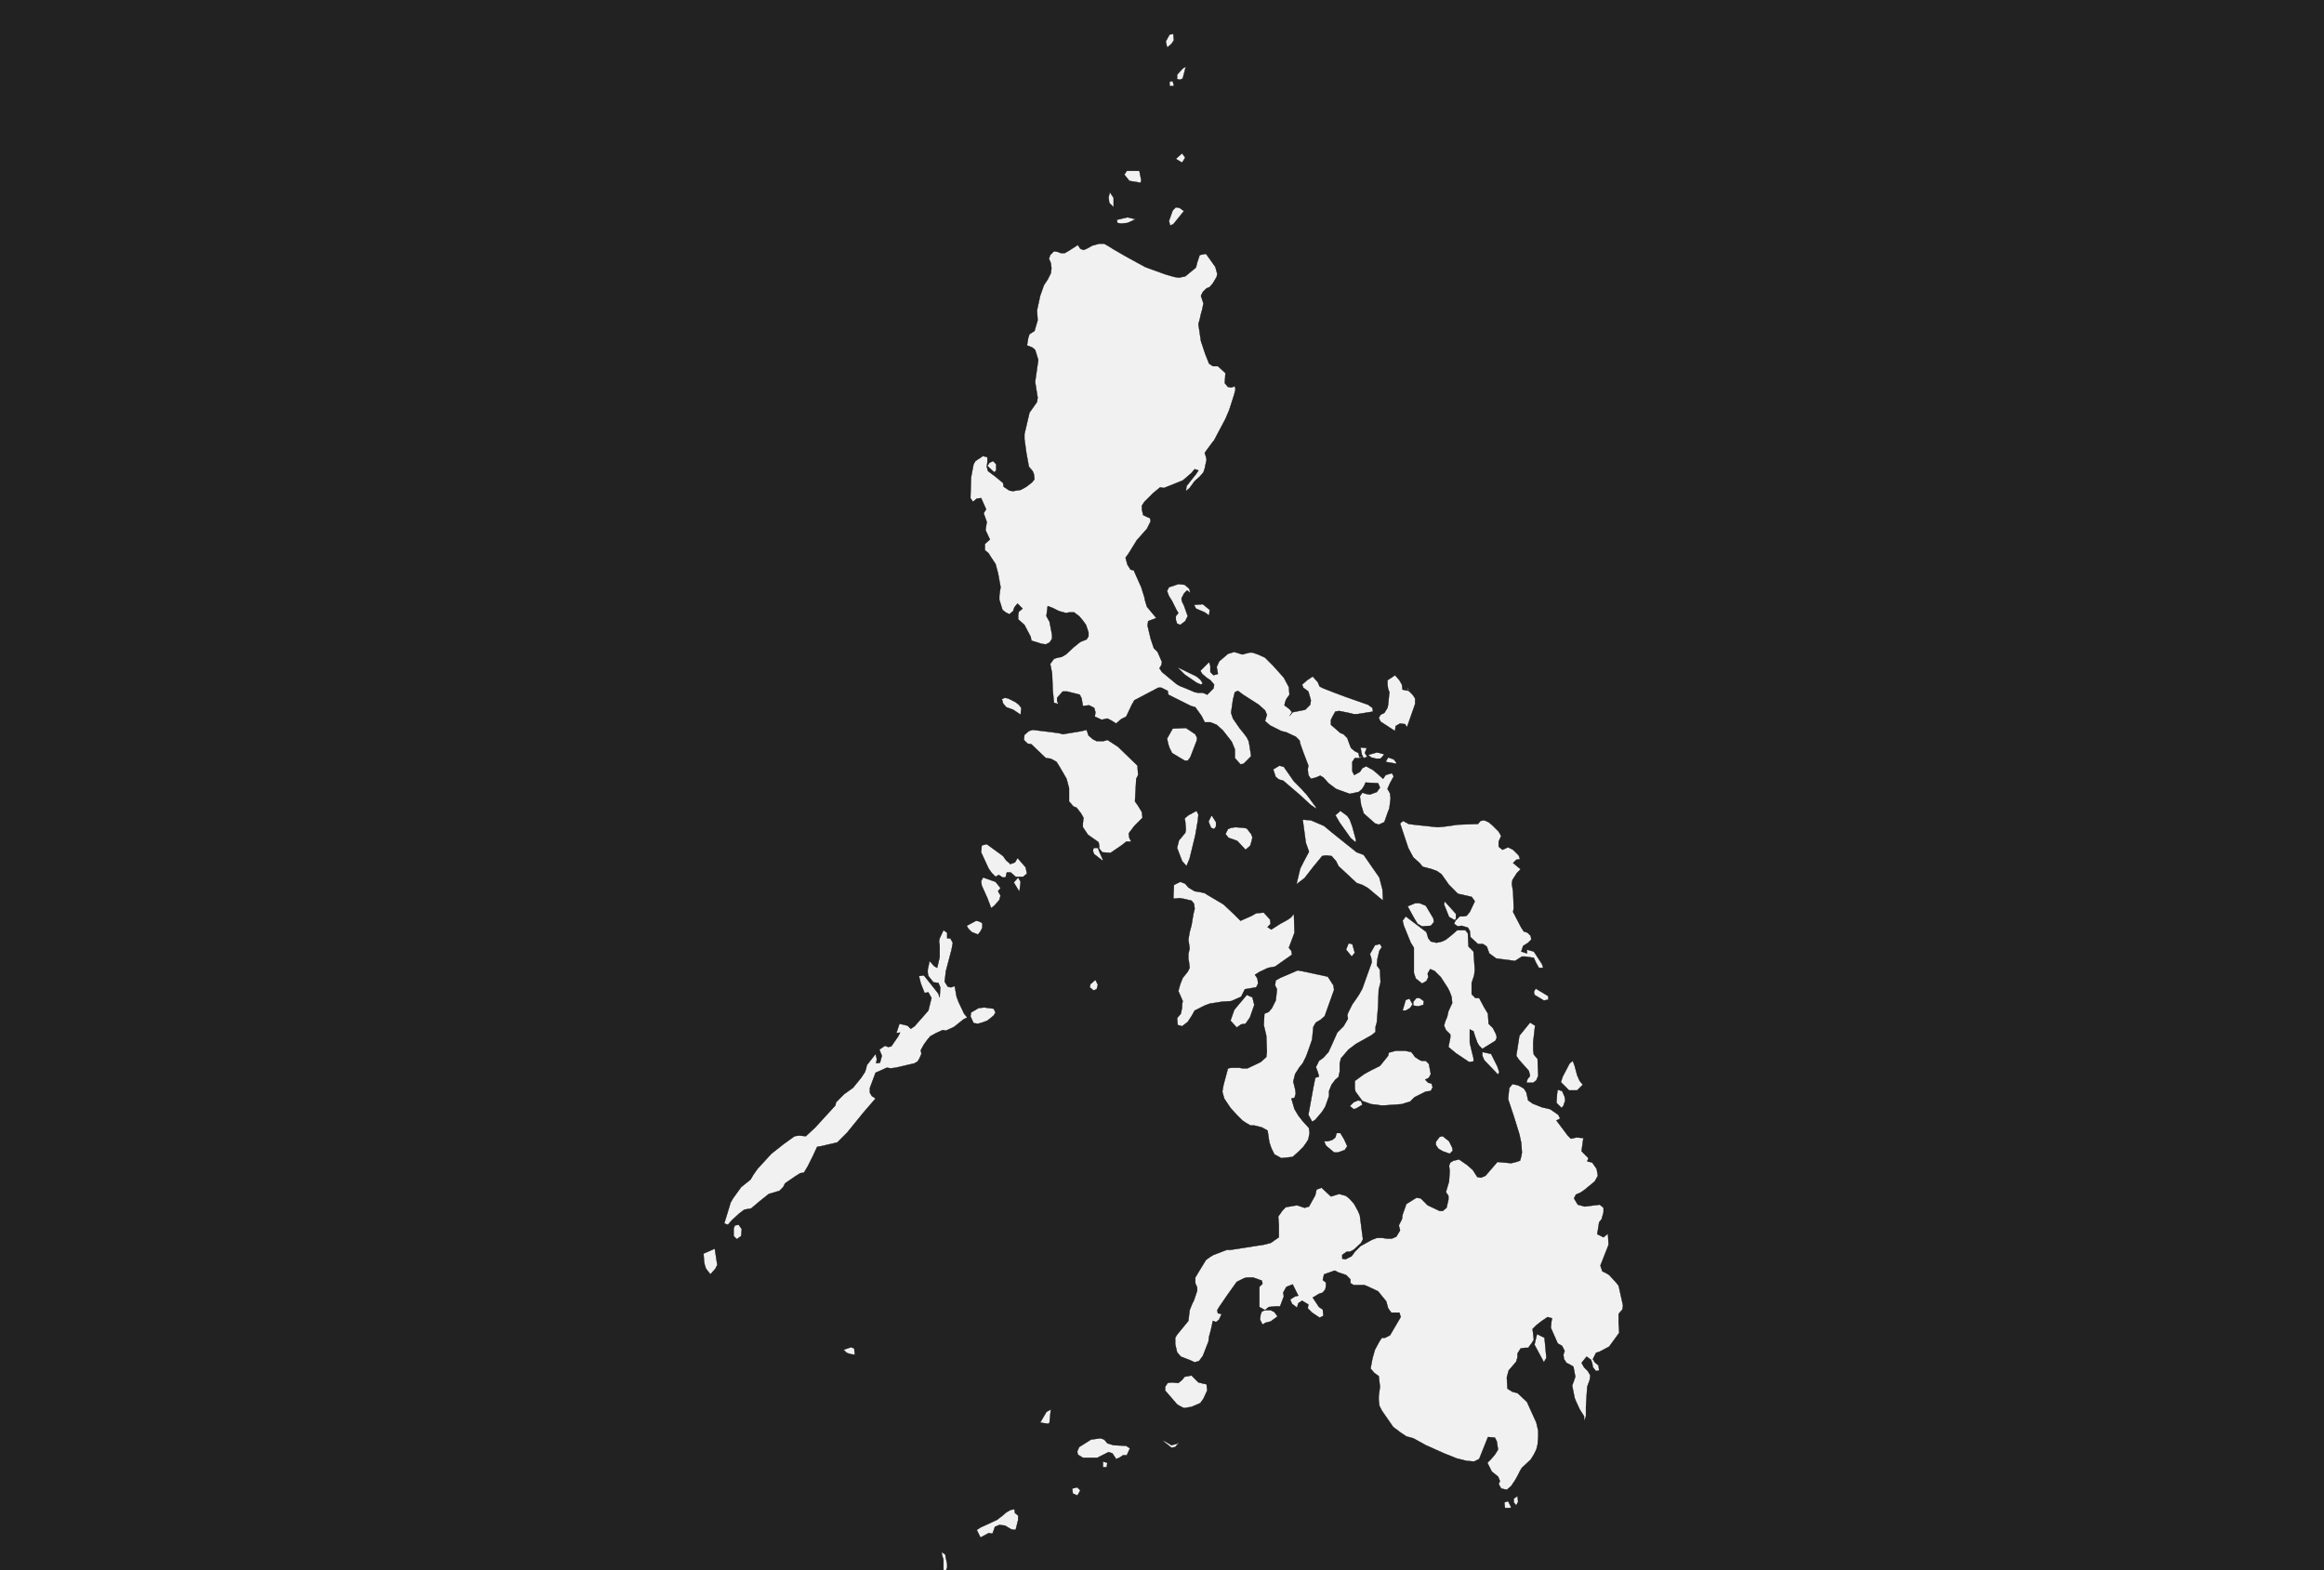 <?xml version="1.0" encoding="UTF-8" standalone="yes"?>
<!DOCTYPE svg PUBLIC "-//W3C//DTD SVG 1.0//EN" "http://www.w3.org/TR/2001/REC-SVG-20010904/DTD/svg10.dtd">
<svg height="250" width="370" xmlns="http://www.w3.org/2000/svg" xmlns:svg="http://www.w3.org/2000/svg" xmlns:xlink="http://www.w3.org/1999/xlink">


<g id="background">
<rect id="" width="370" height="250" fill="#222222"/>
</g>
  <g id="608" style="stroke-miterlimit: 3; fill: #F1F1F1; stroke: #000000; stroke-opacity: 1; stroke-width: 0.05; stroke-linejoin: bevel; stroke-linecap: square">
    <polygon id="Philippines" points="188.0,1.2 " />
    <polygon id="Philippines" points="185.8,7.5 185.6,6.6 186.2,5.5 186.8,5.4 186.9,6.4 186.5,7.0 185.9,7.5 " />
    <polygon id="Philippines" points="187.9,12.7 187.4,12.6 187.4,11.9 188.3,10.9 188.8,10.6 188.3,12.5 " />
    <polygon id="Philippines" points="186.9,13.7 186.2,13.7 186.2,13.0 186.7,12.9 186.9,13.6 " />
    <polygon id="Philippines" points="188.2,25.9 187.2,25.3 188.2,24.4 188.7,25.1 188.2,25.9 " />
    <polygon id="Philippines" points="181.6,29.1 179.8,28.8 179.0,27.8 179.4,27.2 181.4,27.2 181.7,28.7 " />
    <polygon id="Philippines" points="177.3,33.0 176.6,32.3 176.5,31.4 176.7,30.6 177.3,31.5 177.3,32.0 177.3,32.6 " />
    <polygon id="Philippines" points="186.8,35.7 186.3,35.9 186.1,35.2 186.7,33.5 187.2,33.0 187.8,33.1 188.5,33.6 186.8,35.7 " />
    <polygon id="Philippines" points="179.5,35.5 178.5,35.6 177.9,35.5 177.8,35.0 179.5,34.6 180.8,34.9 179.5,35.5 " />
    <polygon id="Philippines" points="177.3,39.7 179.2,40.8 182.3,42.5 183.1,42.8 185.6,43.7 186.3,43.9 187.0,44.1 187.7,44.2 188.7,44.0 190.4,42.6 190.6,41.8 191.0,40.6 192.0,40.4 193.5,42.5 193.8,43.6 193.7,44.1 193.1,45.1 192.6,45.7 192.1,45.9 191.5,46.5 191.2,47.1 191.4,47.7 191.6,48.3 191.4,49.3 191.2,50.0 191.0,50.9 190.8,51.6 191.2,54.3 191.9,56.4 192.3,57.4 192.5,57.9 193.1,58.3 193.9,58.3 195.1,59.4 195.0,61.0 195.5,61.6 196.0,61.7 196.6,61.5 196.7,62.0 196.5,62.8 195.7,65.3 195.1,66.7 193.3,70.1 192.9,70.6 191.8,72.1 192.0,72.7 192.1,73.2 191.8,74.6 191.6,75.2 191.0,75.9 190.2,76.6 189.4,77.7 188.8,78.2 188.9,77.4 189.6,76.5 190.4,75.5 190.8,74.9 190.2,74.7 189.7,75.3 188.9,76.0 188.3,76.5 185.3,77.7 184.7,77.6 183.6,78.5 182.2,79.9 181.8,80.5 181.8,81.1 182.0,82.0 182.6,82.3 183.1,82.5 183.2,83.0 182.6,84.2 181.0,86.0 179.7,88.1 179.2,88.8 179.5,89.9 180.0,90.7 180.5,90.8 181.7,93.5 182.2,95.1 182.3,95.6 182.6,96.6 183.1,97.2 184.1,98.4 182.8,98.9 182.7,99.6 183.2,101.7 183.7,103.2 184.3,103.8 185.0,105.4 184.9,105.9 184.6,106.4 185.0,107.0 187.3,108.9 187.8,109.2 188.8,109.6 190.2,110.2 190.7,110.3 191.5,110.3 192.2,110.6 193.2,109.6 193.3,109.0 192.7,108.3 192.1,107.9 191.4,107.3 191.1,106.8 192.5,105.4 192.7,106.0 192.7,107.0 193.2,107.5 193.9,107.3 193.8,106.7 193.7,106.2 194.1,105.3 195.5,104.1 196.5,103.8 197.8,104.2 198.9,103.9 199.4,103.9 200.3,104.2 201.4,104.7 202.7,106.0 204.4,107.9 205.2,109.4 205.3,110.6 204.8,111.3 204.6,111.8 204.5,112.3 205.3,112.9 205.7,113.4 205.3,114.0 205.8,113.4 207.8,113.0 208.6,112.2 208.7,111.5 208.3,110.1 207.5,109.5 207.3,109.0 208.1,108.3 209.0,107.7 209.8,108.6 210.1,109.3 210.7,109.6 212.5,110.3 214.1,110.9 217.8,112.2 218.5,112.7 218.6,113.3 216.1,113.7 215.5,113.7 214.7,113.5 213.2,113.2 212.6,113.3 212.2,114.0 211.9,114.6 211.9,115.4 213.4,116.7 213.9,116.9 214.5,117.5 214.9,118.6 215.1,119.1 215.7,119.6 216.3,119.9 216.4,120.5 217.0,120.6 216.3,120.7 215.7,120.7 215.3,121.3 215.3,122.8 215.6,123.4 216.5,122.9 216.9,122.3 217.5,122.0 218.6,122.6 219.2,123.1 220.2,124.0 220.6,123.4 221.6,123.1 221.9,123.6 221.3,124.7 220.9,125.6 221.3,126.3 221.4,127.1 221.2,128.7 221.0,129.2 220.4,130.9 219.5,131.3 218.9,131.1 217.1,129.5 216.9,128.8 216.7,128.2 216.5,126.8 216.9,126.2 217.5,126.4 218.1,126.5 219.2,126.1 219.7,125.4 219.4,124.7 217.4,124.6 217.2,125.1 216.8,125.7 216.3,126.1 214.9,126.4 213.5,125.9 212.7,125.6 211.5,124.7 210.7,123.8 210.2,123.5 209.5,123.8 208.7,124.0 208.3,123.4 208.2,122.5 208.3,121.9 207.5,119.8 207.0,118.4 206.9,117.9 206.3,117.3 204.8,116.6 204.0,116.4 202.2,115.5 201.4,114.8 201.7,113.8 201.4,113.1 200.4,112.2 197.9,110.6 197.1,110.0 196.6,110.2 196.3,111.4 196.0,113.5 196.3,114.4 197.4,116.0 197.9,116.6 198.5,117.4 198.8,118.0 198.9,118.5 199.2,120.4 198.0,121.6 197.5,121.7 196.6,120.7 196.6,119.9 196.6,119.3 196.1,118.1 194.7,116.3 193.7,115.4 192.7,115.0 191.8,115.0 191.3,114.0 190.3,112.6 189.6,112.4 187.2,111.2 186.0,110.6 185.9,110.0 184.9,109.5 184.4,109.5 180.6,111.5 180.2,112.2 179.3,114.1 178.5,114.5 177.7,115.2 176.9,114.7 176.3,114.4 175.4,114.6 174.3,114.1 174.4,113.4 174.2,112.7 173.4,112.3 172.4,112.4 172.2,111.2 171.9,110.6 169.9,110.1 169.2,110.1 168.3,111.1 168.3,111.6 168.5,112.1 167.8,111.9 167.7,110.9 167.6,109.8 167.5,107.2 167.2,105.7 167.8,104.9 168.4,104.7 169.0,104.6 169.7,104.2 171.0,103.0 172.0,102.2 173.0,101.8 173.3,101.3 173.3,100.7 172.9,99.5 172.4,98.8 171.8,98.1 171.0,97.5 170.3,97.5 169.7,97.6 168.6,97.3 167.6,96.8 166.8,96.5 166.6,98.1 167.1,99.0 167.5,101.1 167.5,101.7 167.1,102.3 166.5,102.6 165.8,102.5 165.2,102.3 164.2,102.0 164.1,101.4 163.1,99.5 162.1,98.6 162.1,97.9 162.2,97.4 162.8,96.9 162.0,96.1 161.5,96.7 161.3,97.3 160.7,97.8 160.1,97.5 159.6,97.1 159.1,95.5 159.1,94.9 159.2,94.1 159.3,93.5 159.1,92.4 158.9,91.3 158.5,89.8 157.7,88.6 157.4,88.1 156.8,87.6 156.8,86.6 157.6,85.9 156.9,84.4 157.1,83.1 156.6,81.7 157.0,81.1 156.2,79.3 155.5,79.4 154.9,79.9 154.5,79.3 154.6,76.0 155.0,73.9 155.3,73.4 156.5,72.6 157.2,72.8 157.2,73.6 157.1,74.3 157.3,75.0 158.5,75.9 159.7,76.9 159.8,77.5 160.7,78.1 161.3,78.2 161.8,78.1 162.5,78.0 163.4,77.5 164.3,76.8 164.7,76.3 164.6,75.5 164.4,75.0 163.8,74.3 163.4,72.1 163.1,69.9 163.1,69.1 163.9,65.7 165.1,64.0 165.2,63.3 165.1,62.7 164.8,60.8 165.2,58.0 165.3,57.3 164.8,55.7 164.3,55.3 163.5,55.0 163.7,53.8 163.9,53.2 164.7,52.7 165.2,51.0 165.1,49.4 165.6,47.1 166.2,45.4 166.8,44.5 167.3,43.5 167.4,42.7 167.3,41.9 167.0,41.2 167.2,40.6 167.8,40.0 168.4,40.1 168.9,40.3 169.5,40.3 170.2,39.9 171.6,39.0 172.0,39.6 172.5,39.8 173.0,39.6 173.9,39.1 175.0,38.8 175.8,38.8 176.5,39.2 177.3,39.7 " />
    <polygon id="Philippines" points="158.3,75.2 157.2,74.2 157.5,73.7 158.1,73.4 158.6,73.9 158.6,74.9 " />
    <polygon id="Philippines" points="189.4,93.9 189.5,94.4 189.0,94.0 188.5,94.5 188.1,95.3 188.2,95.8 188.5,96.4 189.1,98.1 188.7,98.9 187.9,99.5 187.4,99.3 187.2,98.7 187.2,98.1 187.6,97.6 187.3,97.1 186.6,95.7 186.1,94.9 185.8,94.1 186.1,93.5 187.6,93.0 188.6,93.1 189.3,93.7 " />
    <polygon id="Philippines" points="192.5,98.0 191.8,97.5 190.4,96.9 190.1,96.3 191.5,96.2 192.6,97.1 192.5,98.0 " />
    <polygon id="Philippines" points="191.2,109.0 190.5,108.7 188.6,107.4 187.4,106.2 190.5,107.7 191.1,108.2 191.5,108.8 " />
    <polygon id="Philippines" points="223.3,109.8 224.3,110.0 224.9,110.6 225.3,111.2 225.3,112.1 224.0,115.8 223.7,115.3 222.9,115.2 222.2,115.6 222.1,116.4 219.8,114.9 219.5,114.3 219.8,113.8 220.4,113.5 220.9,112.7 221.0,112.2 221.2,110.2 221.0,109.7 220.9,109.0 220.9,108.3 222.1,107.5 222.8,108.3 223.2,109.0 223.3,109.8 " />
    <polygon id="Philippines" points="224.2,109.9 223.9,109.3 224.3,109.8 " />
    <polygon id="Philippines" points="223.5,109.7 " />
    <polygon id="Philippines" points="162.6,112.7 162.5,113.8 161.3,113.0 160.2,112.6 159.7,112.0 159.5,111.3 160.0,111.1 160.5,111.2 161.7,111.8 162.2,112.2 162.6,112.7 " />
    <polygon id="Philippines" points="199.8,112.4 " />
    <polygon id="Philippines" points="190.5,118.0 189.5,120.6 189.1,121.1 188.6,121.1 186.6,119.9 186.2,119.1 186.0,118.5 185.8,117.6 186.7,116.0 188.8,115.9 190.3,116.9 190.6,117.5 190.5,118.0 " />
    <polygon id="Philippines" points="169.2,116.9 172.2,116.4 173.0,116.2 173.3,117.1 174.0,117.7 174.6,118.0 175.7,118.0 176.3,117.8 178.0,118.9 181.1,121.9 181.2,123.4 180.9,124.0 180.7,127.6 181.2,128.3 181.8,129.3 181.9,130.2 181.2,130.9 180.6,131.5 179.7,132.7 179.8,133.4 180.1,134.0 179.3,134.0 178.7,134.5 176.8,135.8 175.5,135.7 175.0,135.1 175.0,134.6 174.9,134.1 173.2,132.9 172.4,131.7 172.4,131.1 172.5,130.2 172.1,129.5 171.4,128.6 170.9,128.4 170.2,127.6 170.2,126.8 170.2,125.5 169.8,124.0 169.4,123.3 168.7,122.1 168.2,121.3 167.3,120.8 166.5,120.7 164.2,118.5 163.6,118.4 163.0,117.8 163.1,117.0 163.8,116.4 164.4,116.2 168.4,116.7 168.9,116.8 " />
    <polygon id="Philippines" points="190.9,118.2 " />
    <polygon id="Philippines" points="217.7,120.5 217.1,120.7 216.8,120.1 216.6,119.0 217.6,119.1 217.3,119.9 217.7,120.5 " />
    <polygon id="Philippines" points="219.7,120.8 219.1,120.8 218.3,120.6 217.8,120.2 219.2,119.8 219.7,119.9 220.4,120.1 219.9,120.7 " />
    <polygon id="Philippines" points="222.3,121.6 220.6,121.3 221.0,120.6 221.9,120.9 222.3,121.4 " />
    <polygon id="Philippines" points="209.6,128.8 208.6,128.1 207.1,126.7 204.3,124.3 203.6,124.1 203.1,123.7 202.7,122.5 203.7,121.9 204.4,122.1 206.0,124.4 207.2,125.6 208.1,126.6 209.5,128.5 " />
    <polygon id="Philippines" points="189.4,136.7 188.9,137.9 188.2,137.1 187.4,135.0 187.7,133.8 188.2,133.2 188.7,132.6 188.8,132.1 188.7,130.8 188.6,130.3 189.2,129.8 190.5,129.1 190.8,129.7 190.7,130.7 190.3,133.0 189.4,136.7 " />
    <polygon id="Philippines" points="215.8,134.1 215.0,133.4 214.3,132.4 213.3,131.0 212.6,129.8 213.4,129.1 214.5,129.9 214.9,130.5 215.3,131.6 215.9,133.8 " />
    <polygon id="Philippines" points="193.3,132.0 192.8,131.8 192.4,130.8 192.9,129.8 193.6,130.9 193.6,131.6 " />
    <polygon id="Philippines" points="214.0,134.1 216.0,135.7 217.1,136.1 219.6,139.7 220.1,141.6 220.2,143.4 219.1,142.5 217.8,141.4 216.9,140.9 216.0,140.6 213.1,137.9 212.7,137.1 212.0,136.3 211.1,136.2 210.5,136.3 209.1,138.0 207.7,139.8 206.4,140.8 207.0,138.3 207.5,137.3 208.4,135.6 207.9,134.2 207.4,130.5 208.7,130.6 210.8,131.5 212.0,132.5 214.0,134.1 " />
    <polygon id="Philippines" points="226.0,131.4 228.9,131.7 230.0,131.6 232.1,131.3 234.8,131.2 235.3,131.2 235.7,130.7 236.3,130.6 237.0,130.9 237.6,131.4 238.6,132.4 239.0,133.1 238.6,134.0 238.6,134.8 239.2,135.3 240.1,134.9 240.9,135.3 241.8,136.2 242.0,136.8 241.4,136.9 240.9,137.4 242.1,138.4 241.5,139.0 240.8,140.1 240.7,140.7 240.9,142.0 241.0,144.6 240.9,145.2 242.2,147.7 242.6,148.3 243.2,148.5 243.7,149.0 243.8,149.6 243.3,150.1 242.5,150.6 242.2,151.5 243.1,151.8 243.1,151.2 244.2,151.5 245.5,153.5 245.7,154.1 245.0,154.1 244.5,153.2 244.2,152.5 242.8,152.3 242.3,152.3 241.2,153.0 238.2,152.6 237.1,151.8 236.7,150.7 236.1,150.3 235.3,150.3 234.1,149.2 234.0,148.2 233.7,147.7 232.7,147.4 232.1,147.5 231.5,147.1 231.7,146.6 232.4,145.9 233.0,145.9 233.5,145.8 234.0,145.2 234.8,143.5 234.3,142.8 232.1,142.3 230.7,140.9 229.5,139.2 228.8,138.7 228.0,138.4 226.5,138.0 226.0,137.4 225.0,136.5 224.2,135.0 223.3,132.3 222.9,131.1 223.4,130.7 224.3,131.2 226.0,131.4 " />
    <polygon id="Philippines" points="199.0,134.7 198.3,135.3 197.0,133.9 196.2,133.6 195.6,133.4 195.1,132.8 195.5,132.0 196.0,131.8 196.7,131.7 198.0,131.8 198.5,131.9 199.2,132.8 199.4,133.3 199.3,133.8 199.1,134.5 " />
    <polygon id="Philippines" points="160.8,137.6 161.6,137.3 162.0,136.6 163.3,138.1 163.5,139.1 162.9,139.6 161.7,139.6 160.9,138.9 160.3,138.9 160.1,139.7 159.6,139.7 159.0,139.3 158.5,139.6 157.9,139.0 157.4,138.3 156.2,135.7 156.3,134.6 157.1,134.4 159.7,136.3 160.2,137.0 160.8,137.5 " />
    <polygon id="Philippines" points="175.5,137.0 174.2,136.0 174.0,135.5 174.1,135.0 174.8,135.0 175.1,135.8 175.6,136.9 " />
    <polygon id="Philippines" points="157.6,139.0 " />
    <polygon id="Philippines" points="159.6,140.0 159.2,139.5 159.6,140.0 " />
    <polygon id="Philippines" points="162.3,142.0 161.4,140.5 162.1,139.7 162.5,140.4 162.3,142.0 " />
    <polygon id="Philippines" points="157.8,144.6 157.2,143.0 156.3,141.0 156.2,140.3 156.5,139.7 158.5,140.4 159.3,141.4 158.9,141.9 159.3,142.6 159.1,143.3 158.3,144.2 157.8,144.6 " />
    <polygon id="Philippines" points="192.1,142.4 194.8,144.0 196.5,145.6 197.5,146.6 199.3,145.8 200.0,145.4 201.2,145.3 202.2,146.4 202.3,147.1 201.8,147.6 202.4,148.0 203.8,147.1 204.9,146.5 205.5,146.1 206.0,145.5 206.1,148.5 205.2,150.9 205.6,151.4 205.7,152.0 203.0,153.9 201.9,154.1 200.6,154.7 199.8,155.2 200.2,155.8 200.3,156.6 200.0,157.2 198.2,157.5 197.6,158.7 196.0,159.4 194.5,159.5 192.6,159.8 191.8,160.1 190.2,160.9 189.7,161.8 189.1,162.7 188.2,163.4 187.5,163.2 187.4,162.1 188.0,161.4 188.2,160.4 188.2,159.9 188.3,159.4 188.0,158.7 187.6,157.8 187.9,156.7 188.3,155.7 189.1,154.7 189.4,154.1 189.3,153.2 189.2,152.7 189.2,151.9 189.4,151.0 189.2,149.6 189.4,148.4 189.7,147.3 190.0,145.5 190.2,144.7 190.1,143.9 189.7,143.4 188.4,143.1 187.8,143.0 186.8,143.1 186.9,140.9 187.9,140.4 188.7,140.7 189.2,141.3 190.2,141.9 190.9,142.0 191.8,142.2 " />
    <polygon id="Philippines" points="159.0,142.0 " />
    <polygon id="Philippines" points="231.6,146.5 230.7,146.0 229.9,144.0 230.0,143.5 231.8,145.5 231.8,146.3 " />
    <polygon id="Philippines" points="227.8,147.4 226.4,147.5 225.7,147.1 225.2,146.3 224.1,144.3 225.3,143.8 226.0,143.8 227.0,144.2 228.2,146.2 228.3,146.8 227.8,147.4 " />
    <polygon id="Philippines" points="228.7,150.1 229.6,149.9 230.2,149.6 231.2,148.8 232.0,148.1 233.3,148.1 233.7,148.6 233.8,150.7 234.6,151.5 234.8,154.4 234.7,155.3 234.5,155.9 234.3,156.5 234.3,157.4 234.3,158.3 234.9,158.9 235.5,158.9 236.3,160.4 236.9,161.4 237.0,163.0 237.7,163.7 238.2,164.7 238.3,165.2 238.1,165.7 236.0,167.0 235.5,166.5 235.2,166.0 234.8,164.9 234.6,164.2 234.0,163.9 234.0,166.0 234.3,167.3 234.6,168.5 234.6,169.0 233.9,169.1 231.8,167.7 230.6,166.7 230.9,165.2 230.9,164.7 230.2,164.0 229.9,163.3 230.1,162.6 230.4,161.9 230.6,161.0 231.2,159.7 231.1,158.7 230.8,157.9 230.5,157.3 229.4,155.6 228.4,154.6 227.7,154.3 227.3,155.0 227.4,155.6 227.1,156.2 226.4,156.6 225.4,155.8 225.1,154.9 225.1,152.8 225.1,150.9 224.6,150.1 223.5,147.4 223.3,146.6 223.8,145.9 227.1,148.4 227.4,149.4 227.8,149.9 228.7,150.1 " />
    <polygon id="Philippines" points="155.7,148.8 154.7,148.4 154.2,147.9 153.9,147.4 155.4,146.6 155.9,146.7 156.4,147.0 156.4,147.7 156.1,148.3 155.7,148.8 " />
    <polygon id="Philippines" points="150.8,149.4 151.3,149.4 151.7,150.1 151.5,151.2 150.6,154.6 150.4,156.3 150.9,157.1 151.4,157.2 152.0,157.0 152.3,158.7 152.6,159.5 153.5,161.4 154.0,162.0 153.4,162.3 151.9,163.5 150.6,164.1 150.1,164.0 149.0,164.5 148.1,165.0 147.6,165.6 147.1,166.3 146.6,167.2 146.7,167.8 146.4,168.5 146.1,169.0 145.6,169.3 142.6,170.0 141.8,170.1 141.2,170.0 139.4,170.8 138.5,173.2 138.5,174.0 138.8,174.5 139.4,174.9 137.5,177.1 134.9,180.3 133.3,181.9 130.7,182.5 130.1,182.6 129.4,184.1 128.6,185.7 128.0,186.7 127.4,186.8 126.6,187.3 125.0,188.4 124.7,189.0 124.1,189.6 122.4,190.1 120.9,191.3 119.6,192.4 118.5,192.6 117.7,193.2 116.5,194.3 115.9,195.0 115.3,194.8 116.1,192.2 116.3,191.5 116.7,190.8 118.0,189.0 119.5,187.8 119.9,187.1 120.6,186.1 122.8,183.7 124.7,182.2 126.5,180.9 127.2,180.8 128.3,180.9 129.8,179.5 133.0,176.0 133.1,175.5 134.4,174.2 135.1,173.7 135.8,173.2 137.1,171.6 137.7,170.7 137.9,170.1 138.0,169.6 139.4,167.8 139.6,168.6 139.5,169.3 140.1,169.2 140.4,168.1 140.0,167.1 140.9,166.5 141.4,166.7 141.9,166.6 143.0,165.0 143.3,164.4 142.7,164.5 143.2,163.0 144.5,163.3 145.0,163.8 145.6,163.4 147.8,160.9 148.3,158.9 147.8,158.0 147.2,158.1 146.6,156.6 146.3,155.4 147.1,155.3 149.4,158.2 149.6,158.8 149.7,157.2 149.4,156.5 148.6,156.4 147.8,155.4 147.7,154.9 147.7,154.4 148.0,153.0 148.7,153.8 149.2,154.1 149.6,152.4 149.6,151.1 149.6,150.5 149.5,149.9 149.6,149.4 150.2,148.1 150.8,148.5 150.8,149.4 " />
    <polygon id="Philippines" points="151.2,149.0 " />
    <polygon id="Philippines" points="215.2,152.3 214.3,151.2 214.7,150.2 215.3,150.3 215.7,151.7 215.2,152.3 " />
    <polygon id="Philippines" points="219.3,152.7 219.2,153.7 219.7,154.4 219.8,156.4 219.5,157.6 219.4,160.3 219.2,162.8 219.0,163.5 219.0,164.3 218.4,164.8 215.9,166.2 214.7,167.1 213.5,168.5 213.3,169.3 213.3,170.0 213.3,170.6 213.1,171.5 212.6,171.9 212.0,172.7 211.6,173.7 211.6,174.5 211.0,176.2 210.5,177.0 209.4,178.3 208.9,178.6 208.3,177.5 208.5,176.4 209.1,173.1 209.4,171.6 210.0,171.4 209.8,170.7 209.5,169.9 210.0,168.9 210.7,168.4 211.5,167.5 212.1,166.2 212.9,164.4 213.9,163.4 214.6,162.2 214.5,161.6 214.7,161.1 215.3,159.9 215.8,159.2 216.4,158.3 216.9,157.4 217.5,155.7 218.4,153.2 218.3,152.5 218.1,151.9 218.9,150.5 219.7,150.3 220.0,150.8 219.6,151.4 219.3,152.7 " />
    <polygon id="Philippines" points="244.3,153.2 " />
    <polygon id="Philippines" points="212.4,157.6 210.9,161.8 210.2,162.4 209.5,162.8 209.1,163.5 208.9,165.5 208.7,166.1 208.1,167.8 207.9,168.3 207.4,169.3 206.9,169.9 206.2,171.0 205.9,172.2 206.2,173.4 206.3,174.1 206.1,174.8 205.6,174.9 206.1,176.6 206.7,177.6 207.4,178.5 208.4,179.6 208.5,180.4 208.3,181.4 208.0,181.9 207.5,182.6 206.7,183.4 205.8,184.2 204.0,184.4 202.9,183.8 202.4,182.8 202.1,181.9 202.0,181.3 201.9,180.6 201.8,180.0 200.9,179.5 199.7,179.2 199.1,179.2 198.4,178.8 197.8,178.4 196.9,177.5 195.9,176.4 194.9,174.9 194.6,173.8 194.8,172.7 195.5,170.1 196.1,170.0 196.7,170.0 197.3,170.0 197.8,170.1 198.6,170.1 200.7,169.1 201.6,168.3 201.7,167.4 201.6,164.9 201.2,163.2 201.3,161.4 202.0,161.1 202.5,160.5 203.1,159.3 203.2,158.5 203.3,157.5 203.0,156.9 203.1,156.1 203.8,155.7 206.6,154.5 207.2,154.6 211.4,155.5 212.3,156.9 212.4,157.6 " />
    <polygon id="Philippines" points="174.1,157.7 173.5,157.2 173.6,156.7 174.4,156.0 174.8,156.8 174.6,157.5 " />
    <polygon id="Philippines" points="246.3,159.2 245.8,159.3 244.3,158.4 244.2,157.9 244.5,157.4 246.5,158.6 246.5,159.2 " />
    <polygon id="Philippines" points="198.3,163.0 197.6,163.1 196.9,163.6 195.9,162.5 196.5,160.8 196.9,160.3 198.0,159.0 198.5,158.4 199.4,158.8 199.7,160.0 199.0,162.0 198.3,163.0 " />
    <polygon id="Philippines" points="225.6,160.2 225.0,160.1 225.0,159.5 225.5,158.9 226.0,158.9 226.7,159.4 226.6,160.0 225.9,160.2 " />
    <polygon id="Philippines" points="224.5,160.5 223.8,160.9 223.3,160.9 223.8,159.2 224.4,159.0 224.9,159.9 224.5,160.5 " />
    <polygon id="Philippines" points="155.7,163.0 155.0,162.9 154.5,161.8 154.6,161.2 155.8,160.5 156.7,160.4 158.2,160.6 158.5,161.2 158.2,161.7 157.2,162.5 156.4,162.8 155.7,163.0 " />
    <polygon id="Philippines" points="244.1,172.4 243.0,172.4 243.2,171.8 243.6,171.3 243.4,170.5 241.8,168.7 241.4,168.1 241.9,164.9 243.6,162.8 244.4,163.3 244.1,165.9 244.1,167.2 244.2,167.9 244.8,168.6 244.9,171.3 244.6,172.0 " />
    <polygon id="Philippines" points="226.3,168.9 227.0,168.9 227.5,169.4 227.8,171.0 227.5,171.6 226.9,171.9 227.4,172.4 227.9,172.5 228.1,173.1 227.8,173.7 227.0,173.8 225.2,174.7 224.5,175.4 223.8,175.6 223.2,175.8 220.4,176.0 219.8,176.0 218.3,175.8 216.9,175.3 215.8,173.8 215.7,173.3 215.7,172.1 217.2,171.0 218.3,170.4 219.7,169.7 221.0,168.1 221.1,167.6 222.2,167.3 223.7,167.3 224.7,167.5 225.3,168.3 225.9,168.7 " />
    <polygon id="Philippines" points="238.5,171.1 236.3,168.8 236.0,168.1 236.0,167.5 237.4,167.8 238.4,169.8 238.7,170.7 " />
    <polygon id="Philippines" points="251.0,173.6 249.8,173.6 248.5,172.3 248.8,171.4 249.9,169.3 250.4,168.9 250.7,169.7 251.1,171.2 251.5,172.1 252.0,172.7 251.1,173.6 " />
    <polygon id="Philippines" points="209.6,171.5 " />
    <polygon id="Philippines" points="227.7,171.9 " />
    <polygon id="Philippines" points="250.1,181.3 251.0,181.1 252.1,181.2 252.0,181.8 251.8,183.3 252.9,184.4 252.7,184.9 253.5,185.1 254.2,186.1 254.4,187.2 253.9,188.1 252.2,189.5 251.6,189.9 250.9,190.2 250.6,190.8 251.2,191.8 252.3,192.1 254.7,191.8 255.3,192.3 255.3,193.0 255.0,194.1 254.6,194.6 254.3,196.5 255.3,197.0 256.0,196.4 256.1,198.2 254.8,201.5 255.1,202.4 255.7,202.7 256.2,203.0 257.3,204.2 257.7,204.7 258.3,207.4 258.4,207.9 258.3,208.5 257.7,209.2 257.7,209.8 257.7,210.6 257.8,212.2 256.2,214.4 254.7,215.2 254.1,215.4 253.6,216.4 253.9,216.9 254.5,217.4 254.6,218.2 254.1,218.3 253.6,217.7 253.5,217.1 253.3,216.5 252.6,216.0 251.8,217.0 252.2,217.7 252.8,218.3 253.2,219.0 253.1,219.7 252.7,220.8 252.5,224.0 252.5,225.5 252.2,226.3 252.2,225.5 251.5,224.4 250.9,223.1 250.7,222.6 250.3,220.6 250.6,219.8 250.8,219.2 250.5,217.6 250.0,217.3 249.4,217.0 249.0,216.4 248.9,215.7 249.1,215.1 248.7,214.3 248.0,213.9 246.9,211.4 247.0,210.4 247.1,209.9 246.4,209.7 245.5,210.3 244.6,211.0 244.0,211.6 244.1,212.4 244.2,213.3 243.9,213.8 243.3,214.6 242.8,214.6 242.1,214.7 241.6,215.5 241.6,216.1 241.4,216.8 240.8,217.5 240.2,218.2 239.9,219.3 240.0,221.1 240.8,221.6 241.6,221.8 243.1,223.2 244.6,226.5 244.9,227.8 244.9,228.8 244.8,230.0 244.6,230.8 244.2,231.6 243.7,232.4 242.3,233.7 242.0,234.2 241.6,235.0 241.2,235.7 240.6,236.6 239.9,237.2 239.0,237.0 238.6,236.3 238.8,235.8 238.5,235.1 237.5,234.3 236.8,232.9 237.4,232.3 238.0,231.6 238.5,230.8 238.3,229.5 238.0,228.9 236.9,228.8 235.5,232.3 234.7,232.7 233.5,232.6 231.9,232.2 229.9,231.4 227.0,230.1 225.0,229.0 223.9,228.7 223.0,228.1 221.8,227.2 220.0,224.6 219.6,223.8 219.5,222.9 219.5,222.3 219.7,220.8 219.5,219.1 218.8,218.6 218.2,217.9 218.5,216.3 218.7,215.6 218.9,214.9 219.6,213.6 220.0,213.0 220.5,213.0 221.3,212.6 223.0,209.7 222.8,209.0 222.1,209.0 221.5,209.0 221.0,208.3 220.7,207.2 219.4,205.6 217.7,204.8 217.2,204.6 216.3,204.6 215.5,204.6 215.0,204.3 215.0,203.7 214.3,203.0 213.1,202.6 212.5,202.3 210.8,202.9 210.6,203.8 211.1,204.2 211.1,204.8 211.0,205.3 210.6,205.8 210.0,206.0 209.0,206.6 210.0,208.1 210.6,208.5 210.7,209.5 210.1,209.8 208.9,209.0 208.2,208.3 208.3,207.7 207.3,207.1 206.7,207.5 206.5,208.2 205.7,207.6 205.4,206.9 206.2,206.4 206.7,206.3 205.8,204.5 204.8,204.9 204.3,205.8 204.4,206.4 203.8,208.0 203.1,208.0 202.0,208.1 201.4,208.6 202.3,208.6 202.9,208.9 203.4,209.6 202.3,210.4 201.5,210.6 201.0,210.9 200.6,210.1 200.7,209.3 200.9,208.8 201.4,208.6 200.5,208.1 200.5,204.9 201.0,204.4 200.9,203.9 199.5,203.4 198.6,203.4 198.1,203.5 196.9,204.1 196.4,204.8 195.4,206.2 194.1,208.1 193.8,208.6 193.9,209.1 194.5,209.2 194.1,210.1 193.6,210.5 193.1,210.3 192.8,211.7 192.5,212.8 192.4,213.6 191.5,215.9 190.9,216.7 190.2,216.9 189.3,216.5 188.0,216.0 187.4,215.3 187.1,214.0 187.1,213.0 187.4,212.5 189.2,210.3 189.4,208.6 189.8,207.6 190.1,207.0 190.6,205.5 190.6,205.0 190.3,204.3 190.3,203.4 190.9,202.4 192.0,200.6 192.7,200.1 193.2,199.8 194.0,199.5 195.3,199.0 195.9,199.0 200.4,198.3 201.1,198.2 202.3,197.9 203.6,197.0 203.6,195.0 203.5,193.7 204.2,192.7 204.7,192.2 206.5,191.9 207.1,192.1 207.7,192.3 208.4,192.1 209.4,190.3 209.6,189.4 210.4,189.1 211.9,190.5 213.2,190.1 214.3,190.4 214.9,190.9 215.6,191.7 216.2,192.8 216.5,193.5 216.9,196.6 217.0,197.3 216.7,197.9 215.5,199.0 214.9,199.3 214.4,199.3 213.7,199.8 213.7,200.4 214.2,200.5 215.2,200.0 215.7,199.3 216.6,198.4 218.4,197.4 219.2,197.1 220.1,197.1 220.8,197.2 221.6,197.2 222.3,196.9 222.9,195.9 222.7,195.1 223.2,194.1 223.3,193.4 223.9,191.7 225.5,190.7 226.2,190.8 227.3,191.9 229.2,192.8 229.7,192.8 230.3,192.3 230.6,191.0 230.6,190.4 230.2,189.8 230.7,188.1 230.8,186.4 230.7,185.6 230.9,185.1 231.4,184.8 232.3,184.6 233.6,185.5 234.5,186.3 235.2,187.4 235.8,187.5 236.5,187.2 238.4,185.0 240.6,185.2 241.4,185.0 242.0,184.8 242.2,184.1 242.3,183.5 242.2,182.0 241.9,180.6 241.0,177.7 240.4,175.9 240.1,175.0 240.2,174.0 240.3,173.2 240.8,172.6 241.7,172.8 242.6,173.3 243.0,173.9 243.3,175.2 244.0,175.7 245.5,176.3 246.8,176.6 248.1,177.5 248.4,178.1 247.8,178.4 249.6,180.8 250.1,181.3 " />
    <polygon id="Philippines" points="248.6,176.4 247.8,175.6 247.9,174.1 248.0,173.5 248.7,173.7 249.1,174.6 249.2,175.2 248.9,176.1 " />
    <polygon id="Philippines" points="215.5,176.6 214.9,176.1 215.5,175.5 216.2,175.2 216.7,175.3 216.9,175.9 215.9,176.5 " />
    <polygon id="Philippines" points="214.0,181.4 214.5,182.5 214.1,183.1 213.0,183.5 212.4,183.5 211.1,182.4 210.8,181.7 211.4,181.7 212.1,181.5 212.6,181.1 212.8,180.4 213.4,180.4 214.0,181.4 " />
    <polygon id="Philippines" points="230.8,183.7 229.7,183.3 229.0,182.9 228.6,182.3 228.6,181.8 229.2,181.0 229.7,180.9 230.7,181.7 231.2,182.7 231.3,183.2 " />
    <polygon id="Philippines" points="253.3,184.9 " />
    <polygon id="Philippines" points="252.9,184.7 " />
    <polygon id="Philippines" points="117.3,197.3 116.8,196.8 116.8,195.6 117.0,195.1 117.6,195.0 118.1,195.7 118.0,196.8 117.3,197.3 " />
    <polygon id="Philippines" points="113.1,202.9 112.4,202.0 112.2,201.4 112.1,200.9 112.0,199.6 113.8,198.8 114.2,201.4 113.9,202.0 113.1,202.9 " />
    <polygon id="Philippines" points="246.2,216.2 245.8,216.9 244.3,214.1 244.7,212.4 245.9,213.0 246.2,216.2 " />
    <polygon id="Philippines" points="136.0,214.7 136.1,215.7 135.4,215.6 134.8,215.4 134.3,214.9 135.5,214.5 136.0,214.7 " />
    <polygon id="Philippines" points="192.1,220.4 192.2,221.4 191.6,222.7 191.1,223.4 189.7,224.0 189.1,224.1 188.5,224.2 187.9,223.9 187.4,223.6 185.5,221.4 185.5,220.8 185.9,220.2 186.5,220.1 187.6,220.2 188.2,219.7 188.6,219.2 189.7,219.0 190.2,219.5 190.8,220.1 191.6,220.3 192.1,220.4 " />
    <polygon id="Philippines" points="166.9,226.7 165.6,226.5 166.6,224.8 167.3,224.4 167.1,226.5 " />
    <polygon id="Philippines" points="186.5,230.1 187.3,229.9 187.8,229.6 187.1,230.4 186.5,230.5 185.0,229.3 185.5,229.5 186.5,230.1 " />
    <polygon id="Philippines" points="176.3,229.8 177.3,230.1 179.3,230.2 179.9,230.6 179.4,231.7 178.8,231.7 178.2,232.1 177.7,232.3 177.1,231.4 176.5,231.2 174.7,232.1 172.4,232.1 171.6,231.6 171.5,231.1 171.8,230.4 173.7,229.2 175.2,229.0 175.8,229.2 176.3,229.8 " />
    <polygon id="Philippines" points="176.2,233.6 175.6,233.6 175.6,232.7 176.3,232.9 176.2,233.6 " />
    <polygon id="Philippines" points="171.5,238.1 170.8,237.8 170.7,237.0 171.5,236.8 172.0,237.3 171.6,238.0 " />
    <polygon id="Philippines" points="241.4,239.7 241.0,239.2 241.0,238.6 241.6,238.2 241.7,239.1 241.4,239.7 " />
    <polygon id="Philippines" points="240.4,240.1 239.6,240.1 239.5,239.2 240.1,239.0 240.6,240.0 " />
    <polygon id="Philippines" points="162.1,242.0 161.7,243.6 161.0,243.5 160.0,242.9 159.1,242.8 158.4,243.1 158.2,243.7 158.0,244.2 157.4,244.1 156.1,244.8 155.5,243.6 156.1,243.2 158.7,242.0 159.5,241.4 160.2,240.8 160.9,240.4 161.5,240.3 161.6,240.9 162.1,241.3 162.1,242.0 " />
    <polygon id="Philippines" points="162.0,241.0 " />
    <polygon id="Philippines" points="157.5,244.4 " />
    <polygon id="Philippines" points="158.6,245.1 " />
    <polygon id="Philippines" points="150.3,250.9 150.2,249.8 150.2,249.2 150.2,248.3 150.0,247.7 149.9,247.1 150.5,247.5 150.6,248.1 150.8,249.0 150.8,249.6 150.5,250.3 150.3,250.9 " />
  </g>
</svg>
